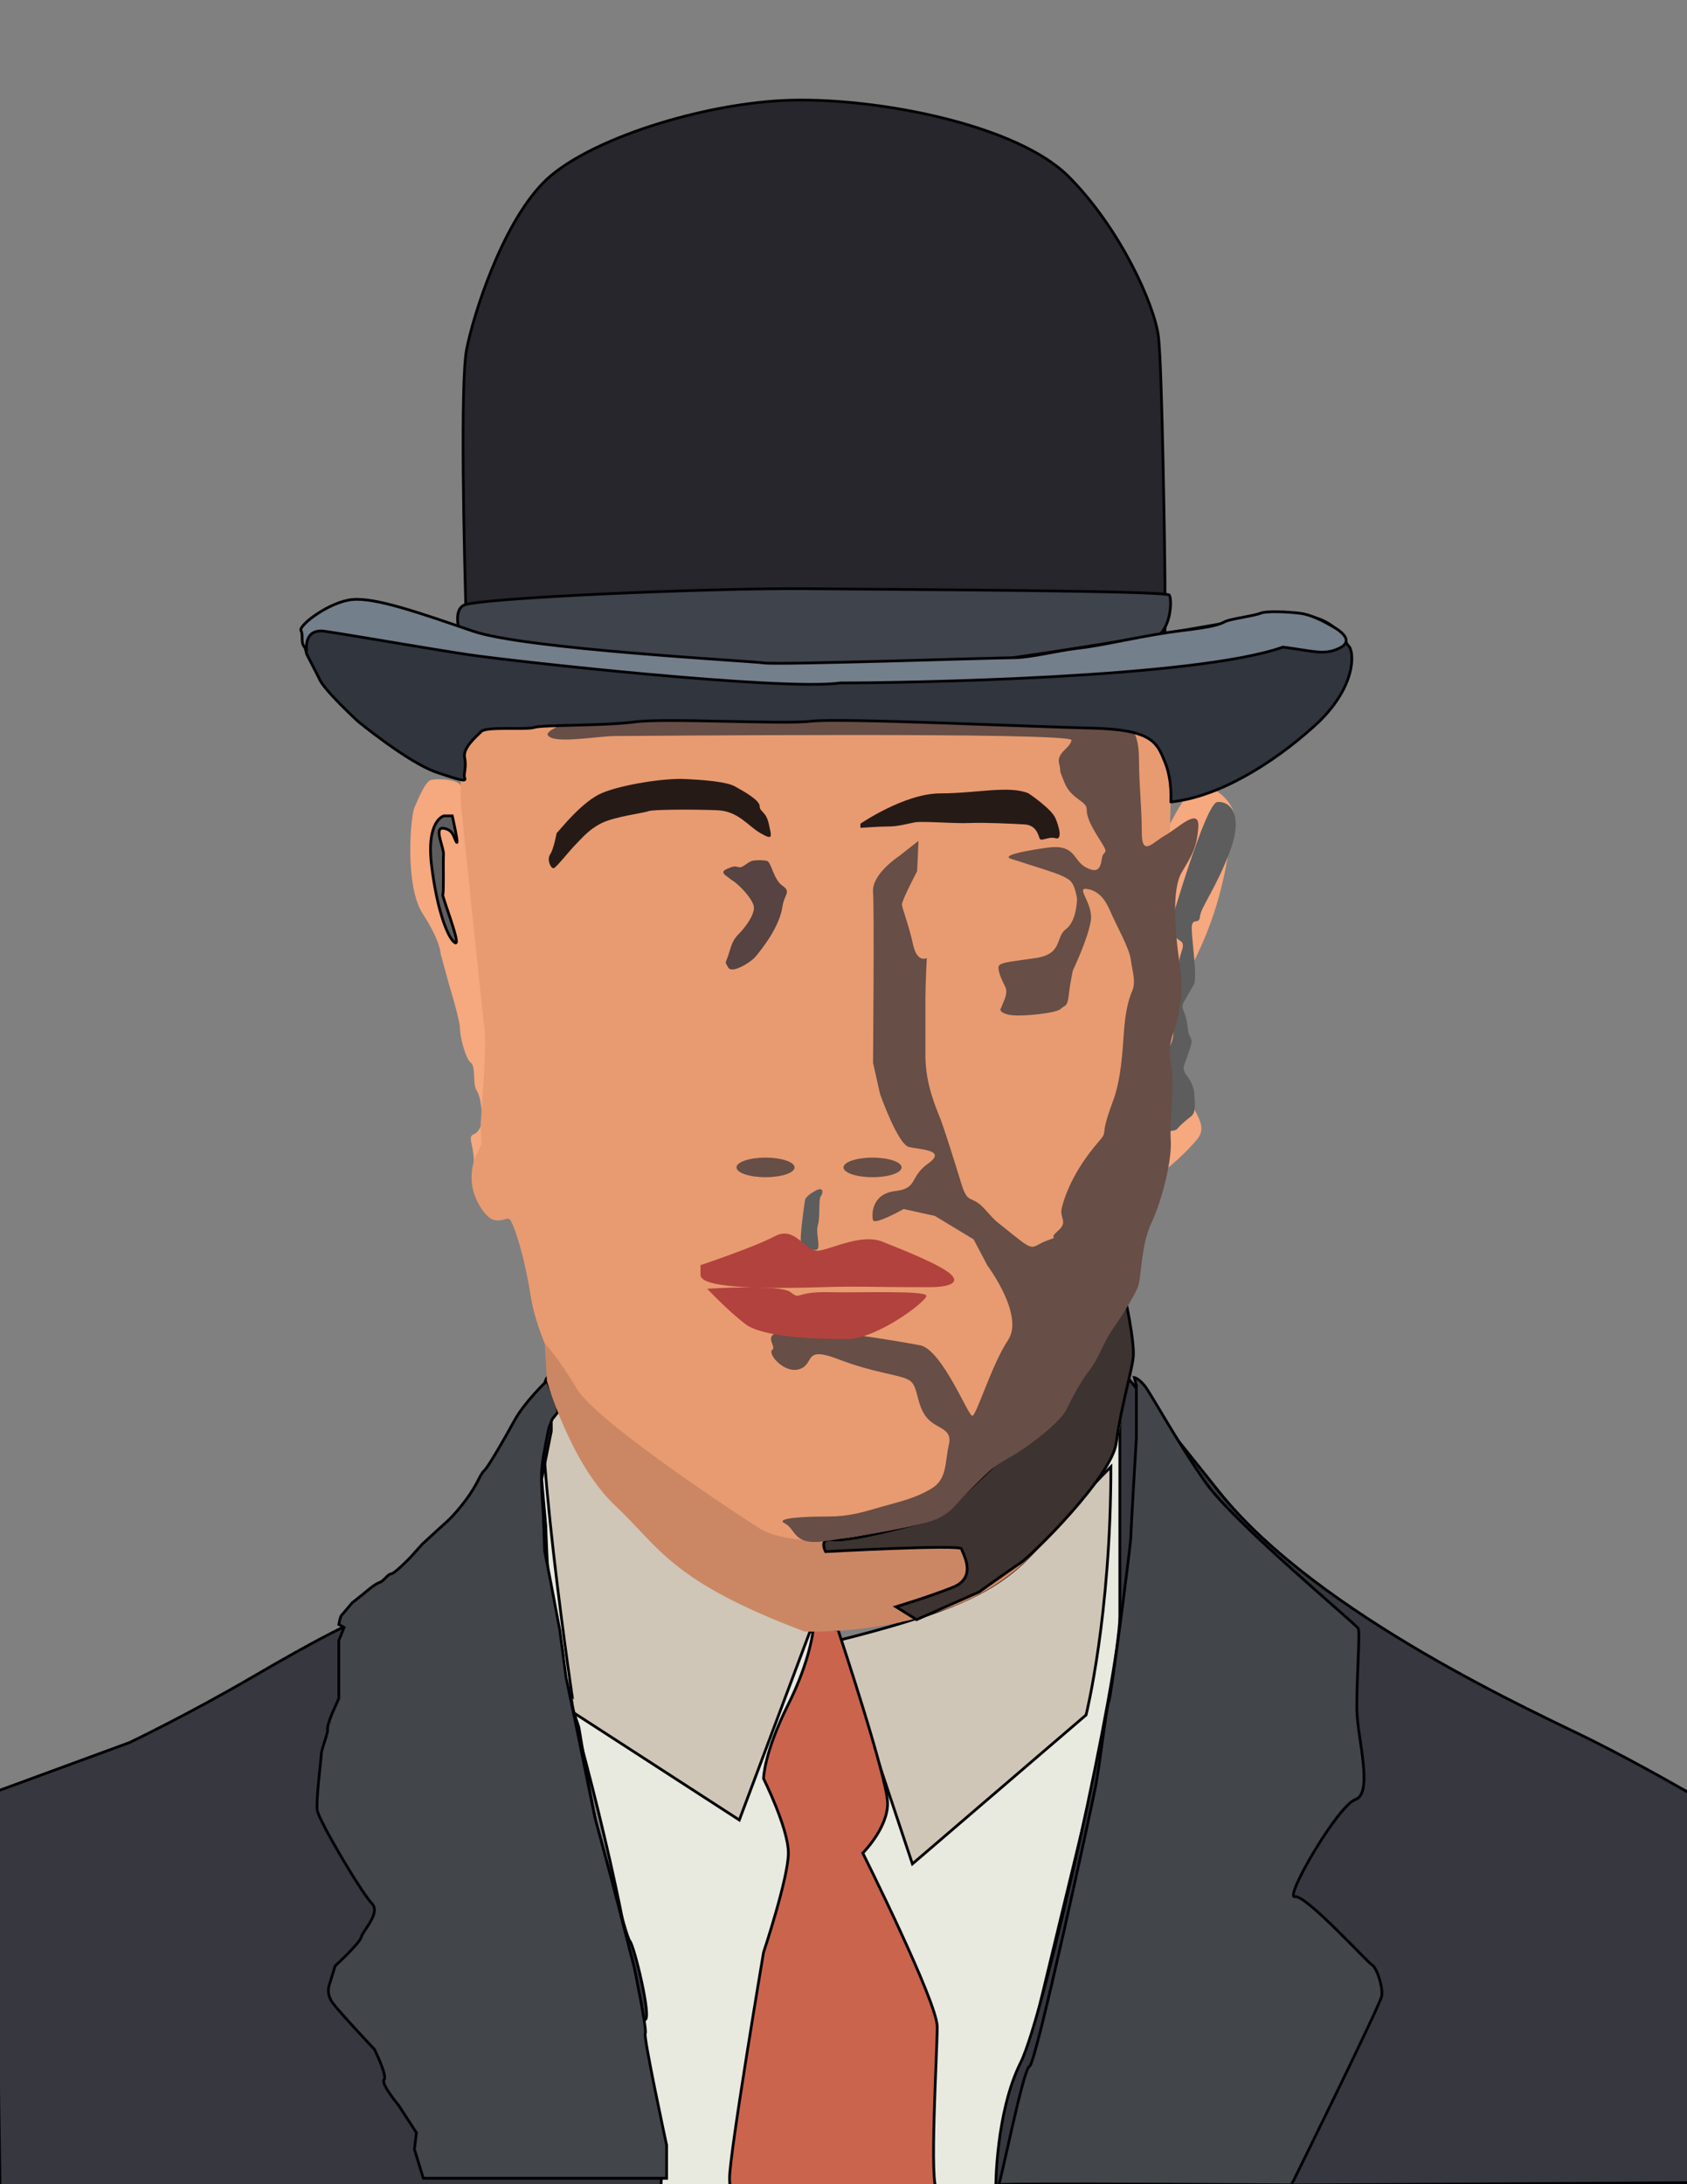 <?xml version="1.0" encoding="utf-8"?>
<!-- Generator: Adobe Illustrator 16.0.0, SVG Export Plug-In . SVG Version: 6.00 Build 0)  -->
<!DOCTYPE svg PUBLIC "-//W3C//DTD SVG 1.1//EN" "http://www.w3.org/Graphics/SVG/1.1/DTD/svg11.dtd">
<svg version="1.1" id="레이어_1" xmlns="http://www.w3.org/2000/svg" xmlns:xlink="http://www.w3.org/1999/xlink" x="0px"
	 y="0px" width="612px" height="792px" viewBox="0 0 612 792" enable-background="new 0 0 612 792" xml:space="preserve">
<rect x="0" y="0" width="612" height="792" fill="#808080" stroke="none"/>
<g>
	<g>
		<ellipse fill="#5F3329" cx="-349.438" cy="261.832" rx="29.833" ry="3.416"/>
		<ellipse fill="#322625" cx="-347.781" cy="261.47" rx="23.657" ry="1.445"/>
		<path fill="#5B3533" d="M-198.602,267.918c0,0-28.34,2.5-42,16c-13.67,13.5-29.84,22-42.84,36.001c-13,14-22.16,19.33-34.5,21.33
			c-1.439,0.23-2.627,1.426-3.496,0.666c-1.791,2.09-4.794,1.334-8.834,1.334l-16.83-1c-6.63,0-32.17-10.5-30.67-38.501l-1.5-37.33
			c0-8.46-0.68-1.68,14.13-1.68l35.729-0.37c6.631,0,9.811-5.75,9.811,0.88v39.33c0,0,7.33,2.17,12.66,0
			c5.34-2.16,49.84-33,69.34-38.16c19.5-5.17,32.83-7.62,37.83-6.391C-198.102,263.078-198.102,264.918-198.602,267.918z"/>
		<path fill="#070202" d="M-192.772,266.748c0,1.934-1.567,3.5-3.5,3.5l0,0c-1.933,0-3.5-1.566-3.5-3.5v-7
			c0-1.934,1.567-3.5,3.5-3.5l0,0c1.933,0,3.5,1.566,3.5,3.5V266.748z"/>
	</g>
	<path fill="#070202" d="M-278.716,288.219c5.75,6.5,6.62,18.188,7,19.5c0.38,1.314,23.871-17.033,33-26.25
		c9.048-7.539,31-11.499,36.5-10.249s0-9.75,0-9.75s-6.298,1.04-20.75,2.5s-50.25,17.188-53,20.72L-278.716,288.219z"/>
</g>
<g>
	<g>
		<path fill="#F6A87F" d="M-604.513,377.361c0,0-2-30,3-39.5s7.5-13,12.5-13s11,7,10.5,10.5s-2.365,27.5-13.183,50
			s-4.317,39.999-4.317,47.499s9.135,13.5,4.317,19.5s-14.817,14.5-16.317,14s2-19.5,0-28.5s6.5-44.499,4-48.499
			S-604.513,377.361-604.513,377.361z"/>
		<path fill="#5D5D5D" d="M-604.429,376.516c0,0,12.75-44,17-44.5s9.75,4,4.75,17.5s-10.75,20.75-11,24s-3,0-3,4.25
			s0,17.75,0.75,20.5s2,3.5,0.75,5.75s-4.25,3.25-3.5,6.5s0.5,5.249,1.5,6.749s0.25,2.75-0.75,6s-2.75,5.25-0.5,8
			s2.75,5.75,2.75,7.5s0.75,5.75-1.25,7.25s-4.25,3.5-5,4.5s-4.5,1-4.25,0s1.5-15,1.5-15s-2.5-9.75,0-14.75s0.75-7.499,0.75-11.999
			s-0.5-6.5,0.75-9.75s1.75-4.5,1.75-5.25s-0.25-3.5,0.75-6.5s1.25-4-0.25-5S-605.297,379.455-604.429,376.516z"/>
	</g>
	<g>
		<path fill="#F6A87F" d="M-843.651,478.021l-10-4c0,0-4-1.5-3.5-9.5s-2.587-11-0.043-12s3.543-5,3.043-8s-0.5-5.592-2-8.045
			c-1.5-2.455-0.123-8.455-2.062-9.955s-3.938-9.5-3.938-12.499c0-3.001-4-16.001-4-16.001l-3-11c0,0,0-4.5-6.5-14.5s-4.5-35-3-38.5
			s4-9.5,6-10s9.488-0.5,10.744,2s6.756,9.5,8.256,11.5s1.5-1.5,0.5,7.5s1,21,0,25s-3.5,29.5-3,33s3,25.5,5.5,29.5s1,17.5,1.5,22.5
			s1.5,8,3,13S-843.651,478.021-843.651,478.021z"/>
		<path fill="#5D5D5D" d="M-867.932,337.027c0,0-6.5,1.5-4.5,18s6,26.5,8.5,28s-4.882-17-4.441-17.5s0.077-12,0.259-14.5
			s-3.682-10,0-9.5s3.718,3.5,4.7,5s-1.518-9.5-1.518-9.5H-867.932z"/>
	</g>
	<path fill="#FFFFFF" d="M-831.134,790.933"/>
	<path fill="#E89B70" d="M-842,300.826c18-7.421,184.334,1.359,191.334,0.193s37.166,3.166,40.5,6.666
		c3.332,3.5,2.666,7.668,4.666,12.5c2,4.834,1,12.668,1,20.168s-5.666,72.5-6,83.333c-0.334,10.832-2.666,58.834-4.166,58.666
		c-1.5-0.166-1.666,5.668-4.166,14.168s-16.5,36.832-19.668,42.332c-3.166,5.5-21,27.168-44.666,47.168s-37,19.666-59.001,17.332
		c-22-2.334-34.666-17.666-49.166-30.166s-30.667-24.332-32-27.832S-834,526.687-836.5,511.021s-6.167-25.834-7.333-27.334
		s-1.834,0.334-5.334,0s-6.833-6.332-8-10.166c-1.166-3.832-1.166-9.834,1.5-14.666c2.667-4.834,0.5-2.834,1.167-12.168
		s2.024-26.168,1.167-33.165c-0.914-7.453-8.5-81.168-8.5-81.168s-0.167-7.834,0-14c0.167-6.168,0.583-10.511,3.833-12.167
		C-858.218,305.343-842,300.826-842,300.826z"/>
	<g>
		<g>
			<g>
				<path fill="#E8E9DF" d="M-831.333,555.048c0,0,0,9,0,18s0,45,9,72s18,99,27,117s10,72,10,72h117l35-171c0,0,18-90,9-90
					s-18,54-90,63C-795.333,618.048-804.333,591.048-831.333,555.048z"/>
				<path fill="#CFC6B7" d="M-831.214,537.048c0,0,25.417,74.083,97.417,92.083c-27,72-27,72-27,72l-59.75-38.666
					C-820.547,662.465-838.63,543.965-831.214,537.048z"/>
				<path fill="#CFC6B7" d="M-725,636.048l27,81l63-54c0,0,9-36,9-90C-662,609.048-653,618.048-725,636.048z"/>
			</g>
			<g>
				<path fill="#37373F" d="M-1031,691.048l49-18c0,0,21-10,45-24s32.374-17.738,32.374-17.738l2.626-5.262l11-8l16-14l23-27l9-16
					l8-10l5-8l1,11.5v5.5l-3.5,17.5l1.5,17c0,0,0.5,18.5,1.5,22.5s6.5,29,4.5,28s6,22.5,6,22.5s5.5,33.5,7,37.5s10,38.5,11.5,40
					s8,28,5.5,28.5s1.133,21,0.566,22.5s6.434,20.5,6.434,20.5v15.5l-241,2L-1031,691.048z"/>
				<path fill="#42454A" d="M-830.585,541.881c0,0-8,7.5-11.834,14.5s-9.5,16.834-11,18.167s-2.166,4.667-6.666,10.667
					s-7.668,8.5-7.668,8.5l-8,7.333l-4.5,5.002c0,0-5.666,5.833-6.832,5.833c-1.168,0-2.668,2.667-4.334,3.167
					s-5.834,4.167-5.834,4.167l-4,3.166c0,0-3.332,4-3.832,4.5s-1,3.334-1,3.334l1.916,1.081l-1.916,4.75v6.75v14.25l-2.334,5.25
					c0,0-2,4.75-1.75,6s-2.25,7.25-2.25,8.75s-2,16.75-1.5,20.5s16.25,30.25,19.75,33.75s-3.25,10-3.75,12.25s-9.5,10.5-9.5,10.5
					l-2,6.5c0,0-1.5,3.25,1,6.75s15.25,17,15.25,17s4.75,9.5,3.5,11s5.25,9.25,5.25,9.25l6.5,10l-0.75,6l3.25,10.5h88.25v-12
					c0,0-8.5-39.5-7.75-40.5s-4-24-4-24l-8-31l-6.25-23.25l-6.75-33l-3.75-18l-2.25-17l-3.5-18.5l-2-10.25l-0.5-13.75
					c0,0-1-11.75-0.5-16.5s2.5-14.25,2.5-14.25l1.25-3.25l2-2.5v-2.25l-1.5-4L-830.585,541.881z"/>
			</g>
			<g>
				<path fill="#37373F" d="M-626.75,533.124c0,0,0,72,0,90c0,20.125-27,144-36,162s-9,45-9,45l252.75-1.5l-0.25-140.75
					c0,0-18.5-10.75-36.5-19.75s-99-45-135-90S-626.75,533.124-626.75,533.124z"/>
				<path fill="#42454A" d="M-625.07,540.364v19c0,0-2,33.25-2,35.75s-7.25,58.75-8,59.75s-3.25,22.75-4.75,30.5
					s-21.75,101.25-24,101.75s-10.75,43.75-11.25,43s106.25,0.01,106.25,0.01s32.25-65.26,32.75-68.51s-1.75-10.25-3.5-11.25
					s-24-25.5-28-24.75s15.5-33,22-35.25s0.75-22.25,0.5-32s1.25-28.5,0.5-30s-45-38.25-55.25-52.75s-20-32.5-22.25-35.25
					s-3.75-3-3.75-3L-625.07,540.364z"/>
			</g>
		</g>
		<path fill="#CB644D" d="M-734,632.124h9c0,0,18,54,18,63s-9,18-9,18s27,54,27,63s-6,54-3,54s-51,0-60,0s-9,0-9-9s9-72,9-72
			s9-27,9-36s-9-27-9-27s0-9,9-27C-734.95,643.024-734,632.124-734,632.124z"/>
	</g>
	<path fill="#CB8764" d="M-827.772,521.938l-0.625,22.25c0,0,6.375,27.75,22.542,42.917s20,27.334,68.667,45.667
		c0,0,49.833,2.334,78.833-24.166s32.501-40,35.167-47.5s1.166-47.834,1.166-47.834s-10.667,21.5-19,34.167
		s-46.666,43.667-53.333,47.5s-26.667,5.501-34.834,5.167c-8.166-0.334-18.166-1-24.166-4.667s-55.833-41.667-63-53.667
		S-827.772,521.938-827.772,521.938z"/>
	<path fill="#3D3331" d="M-729,604.457c0,0,49-2.667,49.334-1s6.039,10.337-3.294,14.003s-20.507,7-20.507,7l7.467,4.664
		l22.691-10.035c0,0,11.203-8.066,14.953-10.483s33.229-31.229,34.813-43.646s5.674-26.002,6.174-31.169s-2.982-22.921-4.232-25.504
		s-3.898,24.837-30.064,49.504c-26.168,24.667-33.711,33.667-43.794,36.417s-26.03,6.688-31.114,5.938S-729,604.457-729,604.457z"/>
	<path fill="#5D5D5D" d="M-736.932,476.166c0,0-2.334,15.167-1.334,16.167s5.334,3.167,6,1.5c0.667-1.667-0.832-5.723,0-8.528
		c0.834-2.806,0.168-9.306,1-10.306c0.834-1,1.334-3.834-2-2C-736.599,474.833-736.932,476.166-736.932,476.166z"/>
	<g>
		<path fill="#674E47" d="M-707.344,353.907c0,0-10,6.5-9.5,13s0,62,0,62l2.594,11.455c0,0,6.406,18.045,10.406,19.045s14,1,7,6
			s-3.5,9-12,10s-8.537,8.5-8.02,10.5c0.52,2,11.131-4,11.131-4l11.311,2.5l14.078,8.5l5,9.5c0,0,13.5,18,7.5,27s-11.5,27.5-13,27.5
			s-10.5-23-18.5-25.5c0,0-28.5-5.5-44.501-5.5c-16,0-7.5,5.5-9.5,7s4.5,9,10,7s1-8.5,14.001-3.5c13,5,22,5.5,25.5,7.5s2.5,8,6,13
			s10,4,8.5,10.5s-0.5,12.5-6.5,16s-11,4.5-18,6.5s-11.5,3.5-19.501,3.5c-8,0-19.5,0.5-15.5,2.5s3,8,14,6.5
			c11.001-1.5,36.501-5.5,42.001-8.5s3-5.5,12-11s7.574-7.5,14.537-11.5s17.463-12.5,19.463-16.5s5-10,8.5-14.5s5-10,8.5-15
			s7.5-11.5,9-15s1-15,5-23.5s7.5-23,7-30s1.596-18.5,0.047-27.5c-1.547-9,1.953-12,2.953-19s1.5-8.5,0-19s-2.607-25.5,0.945-31.5
			c3.555-6,5.555-9,6.055-16.5s-7.5,0.5-12,3s-8.5,8-8.5-1s-1-18-1-25.5s-1-13-7-15s-17.5-4-28-4.5s-149.501-1.5-155.001,0
			s-14,0.5-16.5,3.5s-11,5-7,7s17.5-0.5,23.5-0.5s166.001-1.5,165.501,1.5s-5.5,4.5-4.5,8.5s-0.5,1,2,7s8,6.5,8,9.5s1.5,6,5,11.5
			s1,3,0.5,6.5s-1.5,5.5-6,3s-3.5-8.5-14-7s-16,3-13,4s9.5,3,12.5,4s8,2.5,9.5,4.5s2,6,2,6s0,8-4,11s-1,9-11,10.5
			s-13.5,1.5-13.5,3.5s1.5,5,2.5,7s-0.5,5-0.5,5l-1,2.5c0,0-1.5,1.5,2.5,2.5s17.5-0.5,19-2s2.5-0.5,3-5s1.5-9,1.5-9s5.5-11.5,6.5-18
			s-6-12.5-1-11.5s7,5.5,8.5,9s6.5,12.5,7,16.5s2,8,0.5,11.5s-2.5,8-3,15s-1,17-4,25s3.5,4.5-5.5,15s-12,19.5-13,23.5s2.5,5-1.5,8.5
			s1.5,1.5-4,3.5s-4,4.5-12-2s-5.5-4-10.5-9.5s-6-1.121-8.5-9.311s-6-19.25-7.5-23.22s-5.5-12.47-5.5-23.22s0-13.75,0-19.75
			s0.5-15.5,0.5-15.5s-3.5,2-5-5s-4-13-4-14.5s5.5-12,5.5-12l0.5-11L-707.344,353.907z"/>
		<g>
			<path fill="#B2423D" d="M-774.88,499.934c0,0,19.5-6.5,27-10.5s11,6,16,5.25s15.5-6.25,23-3.25s21.5,8.5,25,12s-2.5,4.5-8,4.5
				c-24.199,0-24.692-0.434-39,0c-33,1-44-1-44-4.5"/>
			<path fill="#B2423D" d="M-772.44,508.497c0,0,26.5-1.75,30.25,1.25s1.5-0.25,13.5,0s35.5-0.691,35.75,1.279
				s-18,15.721-28.75,15.721s-30.5-0.5-37-5.5S-772.44,508.497-772.44,508.497z"/>
		</g>
	</g>
	<path fill="#261A17" d="M-829.006,343.101c1.333-1.332,9.334-11.666,16.667-14.666s22.333-5.334,29.667-5s15.333,1,18.333,2.666
		c3,1.668,9,4.969,9,7.151s2.333,1.85,3.333,6.517c1,4.666,1.667,5.999-3,3.332c-4.667-2.666-8-8-15.667-8.332
		c-7.667-0.334-23.333-0.334-25,0.332c-1.667,0.667-12.333,1.998-17,4.331s-7,5.336-9.333,7.669c-2.333,2.334-7,8.334-8,8.668
		s-2.666-3-1.333-5S-829.006,343.101-829.006,343.101z"/>
	<path fill="#261A17" d="M-716.861,339.875c0,0,16-11,29-11s25-3,32,0c0,0,8.25,5.5,9.75,9s2.5,8,0,7.25s-5.25,1.416-5.75,0.083
		s-1.25-4.833-5.5-5.083s-14.75-0.75-20-0.5s-17-0.75-19.75-0.25s-6,1.5-9.5,1.5s-10.25,0.5-10.25,0.5V339.875z"/>
	<g>
		<path fill="#27262D" d="M-859.714,271.179c-0.99-31.334-2.334-91.334,0-103.334c2.332-12,12.496-44.666,27.748-60.333
			s58.918-29.333,90.584-30c31.667-0.667,81.333,8.999,100,27.667c18.668,18.666,31.334,46.666,32.668,58.333
			c1.332,11.667,2.332,82.001,2.332,88.333c0,6.334,0,17,0,19.334c0,2.333-51.666,11.333-85.666,11.333s-72.666,0.333-102.333-2.333
			C-824.048,277.512-859.661,272.864-859.714,271.179z"/>
		<path fill="#3E434C" d="M-860.783,274.989c0,0-5-11.666,0-14.333s90.333-6.333,124.667-6
			c34.332,0.333,130.332,0.667,131.332,2.333c1,1.667,0.666,12.334-5,15.334s-67.627,16.666-121.312,14.333
			C-784.783,284.323-836.783,279.323-860.783,274.989z"/>
		<path fill="#30353E" d="M-917.694,278.456c-0.026-0.183-0.102-0.453-0.2-0.793c-0.847-2.909-3.415-10.916,8.45-12.707
			c13.25-2,22,0.75,38.5,4.25s93.25,22.5,160.5,16.25c67.25-6.25,125.5-19.35,145.75-21.174c20.25-1.826,23,9.252,25,11.213
			s3,14.961-12.5,28.961s-33.25,25.25-50.25,27c0,0,2.75-8.75-2.25-14.5s-6.25-11.25-28.5-11.75s-91.25-3.75-101.5-2.5
			c-10.25,1.25-52.75-1.25-64,0.25s-33.5,1-36.5,2s-17.25-0.5-19.25,1.5s-6.75,6-6,9.5s-0.5,6,0,7.25s0,1.5-10.25-2
			s-28.5-18.5-28.5-18.5s-12.75-11.75-14-15.5L-917.694,278.456z"/>
		<path fill="#737F8B" d="M-917.816,276.331c0,0-0.75-7.25,6.5-6.25s37.25,6.25,52.25,8.5s113.75,13.25,135,10.25
			c23.5,0,129-1.75,160.5-13c11.5,1.5,14.75,3,20.25,0.5s1.363-5.941-2.137-7.941s-7.863-4.309-11.863-4.809s-12-1-14.5,0
			s-10.75,2-12.75,3s-3.551,1.819-16.051,3.319s-28.449,5.368-36.699,6.274s-17.594,3.524-24.344,3.524s-84.907,2.632-90.157,1.882
			s-86.5-5-105.5-11.5s-35.25-12.25-43.75-11.5s-19.75,9.5-18.75,11.25S-920.316,275.081-917.816,276.331z"/>
	</g>
	<path fill="#564342" d="M-769.437,347.506c2,1,8,7,8,10s-3.334,7.333-5.667,9.667s-2.667,4.667-3.667,7.667s-1.333,2,0,4.333
		s7.667-1.667,9.333-3.333s4-5,5.333-7s4.333-7,5-11.667s3.333-5.333,0-7.667s-4-8.667-5.667-9s-4-0.333-5.333,0
		s-3.333,2.333-4.333,2.333s-1.667-0.667-3.333,0s-4.092,1.333-1.879,3S-769.437,347.506-769.437,347.506z"/>
</g>
<g>
	<g>
		<path fill="#F6A87F" d="M421.605,337.94c0,0-2-30,3-39.5s7.5-13,12.5-13s11,7,10.5,10.5c-1.793,12.557-3.672,30.22-13.182,50
			c-10.818,22.499-4.318,39.999-4.318,47.499s9.135,13.5,4.318,19.5c-4.818,6-14.818,14.5-16.318,14s2-19.5,0-28.5
			s6.5-44.499,4-48.499S421.605,337.94,421.605,337.94z"/>
		<path fill="#5D5D5D" d="M424.571,335.324c0,0,12.75-44,17-44.5s9.75,4,4.75,17.5s-10.75,20.75-11,24s-3,0-3,4.25
			s2.185,18.037,0.75,20.5c-2.321,3.984-2.321,3.984-3.571,6.234s0.071,2.766,0.821,6.016s0.5,5.249,1.5,6.749s0.25,2.75-0.75,6
			s-2.75,5.25-0.5,8s2.75,5.75,2.75,7.5s0.75,5.75-1.25,7.25s-4.25,3.5-5,4.5s-4.5,1-4.25,0s1.5-15,1.5-15s-2.5-9.75,0-14.75
			s0.75-7.499,0.75-11.999s-0.5-6.5,0.75-9.75s1.75-4.5,1.75-5.25s-0.25-3.5,0.75-6.5s1.25-4-0.25-5
			S423.703,338.263,424.571,335.324z"/>
	</g>
	<g>
		<path fill="#F6A87F" d="M185.349,436.829l-10-4c0,0-4-1.5-3.5-9.5s-2.587-11-0.043-12s3.543-5,3.043-8s-0.5-5.592-2-8.045
			c-1.5-2.455-0.123-8.455-2.062-9.955s-3.938-9.5-3.938-12.499c0-3.001-4-16.001-4-16.001l-3-11c0,0,0-4.5-6.5-14.5s-4.5-35-3-38.5
			s4-9.5,6-10s9.488-0.5,10.744,2s6.756,9.5,8.256,11.5s1.5-1.5,0.5,7.5s1,21,0,25s-0.683,29.504-0.183,33.004
			s0.183,25.496,2.683,29.496s1,17.5,1.5,22.5s1.5,8,3,13S185.349,436.829,185.349,436.829z"/>
		<path fill="#5D5D5D" stroke="#050203" stroke-miterlimit="10" d="M161.068,295.836c0,0-6.5,1.5-4.5,18s6,26.5,8.5,28
			s-4.882-17-4.441-17.5s0.077-12,0.259-14.5s-3.682-10,0-9.5s3.718,3.5,4.7,5s-1.518-9.5-1.518-9.5H161.068z"/>
	</g>
	<path fill="#FFFFFF" stroke="#000105" stroke-miterlimit="10" d="M197.866,749.741"/>
	<path fill="#E89B70" d="M187,259.635c18-7.421,184.333,1.359,191.333,0.193s37.166,3.166,40.5,6.666
		c3.332,3.5,2.666,7.668,4.666,12.5c2,4.834,1,12.668,1,20.168s-5.666,72.5-6,83.333c-0.334,10.832-2.666,58.834-4.166,58.666
		c-1.5-0.166-1.666,5.668-4.166,14.168s-16.5,36.832-19.668,42.332c-3.166,5.5-21,27.168-44.666,47.168
		c-27.798,23.492-20.726,21.393-59,17.332c-22-2.334-34.666-17.666-49.166-30.166s-30.667-24.332-32-27.832
		S195,485.495,192.5,469.829s-6.167-25.834-7.333-27.334s-1.834,0.334-5.334,0s-6.833-6.332-8-10.166
		c-1.166-3.832-1.166-9.834,1.5-14.666c2.667-4.834,0.5-2.834,1.167-12.168s2.024-26.168,1.167-33.165
		c-0.914-7.453-8.5-81.168-8.5-81.168s-0.167-7.834,0-14c0.167-6.168,0.583-10.511,3.833-12.167
		C170.782,264.151,187,259.635,187,259.635z"/>
	<g>
		<g>
			<g>
				<path fill="#E8E9DF" stroke="#000105" stroke-miterlimit="10" d="M202.331,509.856c0,0-8.664,13.921-8.664,22.921s0,45,9,72
					s26.191,96.892,27,117c0.833,20.723,10,72,10,72l121.583-0.845L403,620.334c0,0,17.18-110.478,8.18-110.478
					s-28.514,76.921-100.514,85.921C229.667,577.777,229.331,545.856,202.331,509.856z"/>
				<path fill="#CFC6B7" stroke="#000105" stroke-miterlimit="10" d="M198.657,499.332c0,0,24.546,70.607,96.547,88.607
					c-27,72-27,72-27,72l-59.75-38.666C208.453,621.273,191.241,506.249,198.657,499.332z"/>
				<path fill="#CFC6B7" stroke="#000105" stroke-miterlimit="10" d="M304,594.856l27,81l63-54c0,0,9-36,9-90
					C367,567.856,376,576.856,304,594.856z"/>
			</g>
			<g>
				<path fill="#37373F" stroke="#000105" stroke-miterlimit="10" d="M-2,649.856l49-18c0,0,21-10,45-24
					s32.374-17.738,32.374-17.738l2.626-5.262l11-8l16-14l23-27l9-16l8-10l5-8l1,11.5v5.5l-3.5,17.5l1.5,17c0,0,0.5,18.5,1.5,22.5
					s6.5,29,4.5,28s6,22.5,6,22.5s5.5,33.5,7,37.5s10,38.5,11.5,40s8,28,5.5,28.5s1.133,21,0.566,22.5s6.434,20.5,6.434,20.5
					l-1.334,18.421L0,792.856L-2,649.856z"/>
				<path fill="#42454A" stroke="#000105" stroke-miterlimit="10" d="M198.415,500.689c0,0-8,7.5-11.834,14.5s-9.5,16.834-11,18.167
					s-2.166,4.667-6.666,10.667s-7.668,8.5-7.668,8.5l-8,7.333l-4.5,5.002c0,0-5.666,5.833-6.832,5.833
					c-1.168,0-2.668,2.667-4.334,3.167s-5.834,4.167-5.834,4.167l-4,3.166c0,0-3.332,4-3.832,4.5s-1,3.334-1,3.334l1.916,1.081
					l-1.916,4.75v6.75v14.25l-2.334,5.25c0,0-2,4.75-1.75,6s-2.25,7.25-2.25,8.75s-2,16.75-1.5,20.5s16.25,30.25,19.75,33.75
					s-3.25,10-3.75,12.25s-9.5,10.5-9.5,10.5l-2,6.5c0,0-1.5,3.25,1,6.75s15.25,17,15.25,17s4.75,9.5,3.5,11s5.25,9.25,5.25,9.25
					l6.5,10l-0.75,6l3.25,10.5h88.25v-12c0,0-8.5-39.5-7.75-40.5s-4-24-4-24l-8-31l-6.25-23.25l-6.75-33l-3.75-18l-2.25-17
					l-3.5-18.5l-2-10.25l-0.5-13.75c0,0-1-11.75-0.5-16.5s2.5-14.25,2.5-14.25l1.25-3.25l2-2.5v-2.25l-1.5-4L198.415,500.689z"/>
			</g>
			<g>
				<path fill="#37373F" stroke="#000105" stroke-miterlimit="10" d="M406.25,495.933c0,0,0,72,0,90c0,20.125-27,144-36,162
					s-9,45-9,45l252.75-1.5l-0.25-140.75c0,0-18.5-10.75-36.5-19.75s-99-45-135-90S406.25,495.933,406.25,495.933z"/>
				<path fill="#42454A" stroke="#000105" stroke-miterlimit="10" d="M412.248,502.49v19c0,0-2,33.25-2,35.75s-7.25,58.75-8,59.75
					s-3.25,22.75-4.75,30.5s-21.75,101.25-24,101.75s-10.75,43.75-11.25,43s106.25,0.01,106.25,0.01s32.25-65.26,32.75-68.51
					s-1.75-10.25-3.5-11.25s-24-25.5-28-24.75s15.5-33,22-35.25s0.75-22.25,0.5-32s1.25-28.5,0.5-30s-45-38.25-55.25-52.75
					s-20-32.5-22.25-35.25s-3.75-3-3.75-3L412.248,502.49z"/>
			</g>
		</g>
		<path fill="#CB644D" stroke="#000105" stroke-miterlimit="10" d="M295,590.933h9c0,0,18,54,18,63s-9,18-9,18s27,54,27,63
			s-3,58.845,0,58.845s-52.999-0.267-61.999-0.267s-13.335,5.346-13.335-3.654S277,707.933,277,707.933s9-27,9-36s-9-27-9-27
			s0-9,9-27C294.05,601.833,295,590.933,295,590.933z"/>
	</g>
	<path fill="#CB8764" d="M197.619,487.154l0.795,13.535c0,0,8.563,30.057,24.73,45.224s20,27.334,68.667,45.667
		c0,0,49.833,2.334,78.833-24.166s32.502-40,35.168-47.5s1.166-47.834,1.166-47.834s-10.668,21.5-19,34.167
		c-3.287,4.996-51.07,46.198-53.334,47.5c-6.666,3.833-26.666,5.501-34.833,5.167c-8.166-0.334-18.166-1-24.166-4.667
		s-59.145-38.582-66.312-50.582S197.619,487.154,197.619,487.154z"/>
	<path fill="#3D3331" stroke="#000105" stroke-miterlimit="10" d="M299.5,562.622c0,0,49-2.667,49.333-1s6.039,10.337-3.293,14.003
		c-9.334,3.666-20.508,7-20.508,7l7.467,4.664l22.691-10.035c0,0,11.203-8.066,14.953-10.483s33.23-31.229,34.813-43.646
		c1.584-12.416,5.674-26.002,6.174-31.169s-2.982-22.921-4.232-25.504s-3.898,24.837-30.064,49.504
		c-26.168,24.667-33.711,33.667-43.793,36.417c-10.084,2.75-26.031,6.688-31.115,5.938C296.842,557.562,299.5,562.622,299.5,562.622
		z"/>
	<path fill="#5D5D5D" d="M292.068,434.975c0,0-2.334,15.167-1.334,16.167s5.334,3.167,6,1.5c0.667-1.667-0.832-5.723,0-8.528
		c0.834-2.806,0.168-9.306,1-10.306c0.834-1,1.334-3.834-2-2C292.401,433.642,292.068,434.975,292.068,434.975z"/>
	<g>
		<path fill="#674E47" d="M326.211,310.394c0,0-10,6.5-9.5,13s0,62,0,62l2.594,11.455c0,0,6.406,18.045,10.406,19.045s14,1,7,6
			s-3.5,9-12,10s-8.537,8.5-8.02,10.5c0.52,2,11.131-4,11.131-4l11.311,2.5l14.078,8.5l5,9.5c0,0,13.5,18,7.5,27s-11.5,27.5-13,27.5
			s-10.5-23-18.5-25.5c0,0-28.5-5.5-44.5-5.5c-16,0-7.5,5.5-9.5,7s4.5,9,10,7s1-8.5,14.001-3.5c13,5,22,5.5,25.5,7.5s2.5,8,6,13
			s10,4,8.5,10.5s-0.5,12.5-6.5,16s-11,4.5-18,6.5s-11.5,3.5-19.5,3.5c-8,0-19.5,0.5-15.5,2.5s3,8,14,6.5c11-1.5,36.5-5.5,42-8.5
			s4.505-3.578,12-11c7.574-7.5,7.574-7.5,14.537-11.5s17.463-12.5,19.463-16.5s5-10,8.5-14.5s5-10,8.5-15s7.5-11.5,9-15
			s1-15,5-23.5s7.5-23,7-30s1.596-18.5,0.047-27.5c-1.547-9,1.953-12,2.953-19s1.5-8.5,0-19s-2.607-25.5,0.945-31.5
			c3.555-6,5.555-9,6.055-16.5s-7.5,0.5-12,3s-8.5,8-8.5-1s-1-18-1-25.5s-1-13-7-15s-17.5-4-28-4.5s-149.5-1.5-155,0
			s-14,0.5-16.5,3.5s-11,5-7,7s17.5-0.5,23.5-0.5s166-1.5,165.5,1.5s-5.5,4.5-4.5,8.5s-0.5,1,2,7s8,6.5,8,9.5s1.5,6,5,11.5
			s1,3,0.5,6.5s-1.5,5.5-6,3s-3.5-8.5-14-7s-16,3-13,4s9.5,3,12.5,4s8,2.5,9.5,4.5s2,6,2,6s0,8-4,11s-1,9-11,10.5
			s-13.5,1.5-13.5,3.5s1.5,5,2.5,7s-0.5,5-0.5,5l-1,2.5c0,0-1.5,1.5,2.5,2.5s17.5-0.5,19-2s2.5-0.5,3-5s1.5-9,1.5-9s5.5-11.5,6.5-18
			s-6-12.5-1-11.5s7,5.5,8.5,9s6.5,12.5,7,16.5s2,8,0.5,11.5s-2.5,8-3,15s-1,17-4,25c-5.424,14.464-1.074,9.837-5.5,15
			c-9,10.5-12,19.5-13,23.5s2.5,5-1.5,8.5s1.5,1.5-4,3.5s-4,4.5-12-2s-5.5-4-10.5-9.5s-6-1.121-8.5-9.311s-6-19.25-7.5-23.22
			s-5.5-12.47-5.5-23.22s0-13.75,0-19.75s0.5-15.5,0.5-15.5s-3.5,2-5-5s-4-13-4-14.5s5.5-12,5.5-12l0.5-11L326.211,310.394z"/>
		<g>
			<path fill="#B2423D" d="M254.12,458.742c0,0,19.5-6.5,27-10.5s11,6,16,5.25s15.5-6.25,23-3.25s21.5,8.5,25,12s-2.5,4.5-8,4.5
				c-24.199,0-24.691-0.434-39,0c-33,1-44-1-44-4.5"/>
			<path fill="#B2423D" d="M256.56,467.306c0,0,26.5-1.75,30.25,1.25s1.5-0.25,13.5,0c12,0.25,35.5-0.691,35.75,1.279
				s-18,15.721-28.75,15.721c-10.75,0-30.5-0.5-37-5.5S256.56,467.306,256.56,467.306z"/>
		</g>
	</g>
	<path fill="#261A17" d="M201.913,302.134c1.333-1.332,9.334-11.666,16.667-14.666s22.333-5.334,29.667-5s15.333,1,18.333,2.666
		c3,1.668,9,4.969,9,7.151s2.333,1.85,3.333,6.517c1,4.666,1.667,5.999-3,3.332c-4.667-2.666-8-8-15.667-8.332
		c-7.667-0.334-23.333-0.334-25,0.332c-1.667,0.667-12.333,1.998-17,4.331s-7,5.336-9.333,7.669c-2.333,2.334-7,8.334-8,8.668
		s-2.666-3-1.333-5S201.913,302.134,201.913,302.134z"/>
	<path fill="#261A17" d="M312.139,298.684c0,0,16-11,29-11s25-3,32,0c0,0,8.25,5.5,9.75,9s2.5,8,0,7.25s-5.25,1.416-5.75,0.083
		s-1.25-4.833-5.5-5.083s-14.75-0.75-20-0.5s-17-0.75-19.75-0.25s-6,1.5-9.5,1.5s-10.25,0.5-10.25,0.5V298.684z"/>
	<g>
		<path fill="#27262D" stroke="#030204" stroke-miterlimit="10" d="M169.286,229.987c-0.99-31.334-2.334-91.334,0-103.334
			c2.332-12,12.496-44.666,27.748-60.333s58.918-29.333,90.584-30c31.667-0.667,81.333,8.999,99.999,27.667
			c18.668,18.666,31.334,46.666,32.668,58.333c1.332,11.667,2.332,82.001,2.332,88.333c0,6.334,0,17,0,19.334
			c0,2.333-51.666,11.333-85.666,11.333c-34,0-72.665,0.333-102.333-2.333C204.952,236.32,169.339,231.673,169.286,229.987z"/>
		<path fill="#3E434C" stroke="#030204" stroke-miterlimit="10" d="M168.217,233.798c0,0-5-11.666,0-14.333s90.333-6.333,124.667-6
			c34.331,0.333,130.331,0.667,131.331,2.333c1,1.667,0.666,12.334-5,15.334s-67.627,16.666-121.312,14.333
			C244.217,243.132,192.217,238.132,168.217,233.798z"/>
		<path fill="#30353E" stroke="#030204" stroke-miterlimit="10" d="M111.306,237.265c-0.026-0.183-0.102-0.453-0.2-0.793
			c-0.847-2.909-3.415-10.916,8.45-12.707c13.25-2,22,0.75,38.5,4.25s93.25,22.5,160.499,16.25
			c67.25-6.25,125.5-19.35,145.75-21.174c20.25-1.826,23,9.252,25,11.213s3,14.961-12.5,28.961s-35.055,25.772-52.055,27.522
			c-0.061,0.191,0.704-7.532-2.16-14.528c-2.887-7.052-4.535-11.745-26.785-12.245s-91.25-3.75-101.499-2.5
			c-10.25,1.25-52.75-1.25-64,0.25s-33.5,1-36.5,2s-17.25-0.5-19.25,1.5s-6.75,6-6,9.5s-0.5,6,0,7.25s0,1.5-10.25-2
			s-28.5-18.5-28.5-18.5s-12.75-11.75-14-15.5L111.306,237.265z"/>
		<path fill="#737F8B" stroke="#030204" stroke-miterlimit="10" d="M111.184,235.14c0,0-0.75-7.25,6.5-6.25s37.25,6.25,52.25,8.5
			s113.75,13.25,135,10.25c23.5,0,129-1.75,160.5-13c11.5,1.5,14.75,3,20.25,0.5s1.363-5.941-2.137-7.941s-7.863-4.309-11.863-4.809
			s-12-1-14.5,0s-10.75,2-12.75,3s-3.551,1.819-16.051,3.319s-28.449,5.368-36.699,6.274s-17.594,3.524-24.344,3.524
			s-84.906,2.632-90.156,1.882s-86.5-5-105.5-11.5s-35.25-12.25-43.75-11.5s-19.75,9.5-18.75,11.25S108.684,233.89,111.184,235.14z"
			/>
	</g>
	<path fill="#564342" d="M265.507,319.155c2,1,8,7,8,10s-3.334,7.333-5.667,9.667s-2.667,4.667-3.667,7.667s-1.333,2,0,4.333
		s7.667-1.667,9.333-3.333s4-5,5.333-7s4.333-7,5-11.667s3.333-5.333,0-7.667s-4-8.667-5.667-9s-4-0.333-5.333,0
		s-3.333,2.333-4.333,2.333s-1.667-0.667-3.333,0s-4.092,1.333-1.879,3S265.507,319.155,265.507,319.155z"/>
</g>
<g>
	<path fill="none" stroke="#564342" stroke-miterlimit="10" d="M-824.658,359.198c3.5-0.5,5.5,2.5,8,0s11-6.5,16.5-6.5s8.5,0,13,0
		s9.5,2.008,14,3.754s7,3.762,8.5,3.754"/>
	<path fill="#564342" d="M-824.658,354.448c0,0,17.377-16.272,33.25-14.75c18.25,1.75,30.5,14.777,32.5,19.139
		s-3.25-2.889-5.75-3.389s-13.5-9.75-23.5-10.25s-10.25-2.25-17,0.75s-10.831,5.771-15.25,6.867L-824.658,354.448z"/>
</g>
<ellipse fill="#674E47" cx="-712.305" cy="465.869" rx="9.787" ry="4.587"/>
<ellipse fill="#674E47" cx="-749.463" cy="465.869" rx="9.787" ry="4.587"/>
<ellipse fill="#674E47" cx="316.538" cy="423.31" rx="10.538" ry="3.554"/>
<ellipse fill="#674E47" cx="277.715" cy="423.31" rx="10.538" ry="3.554"/>
</svg>
